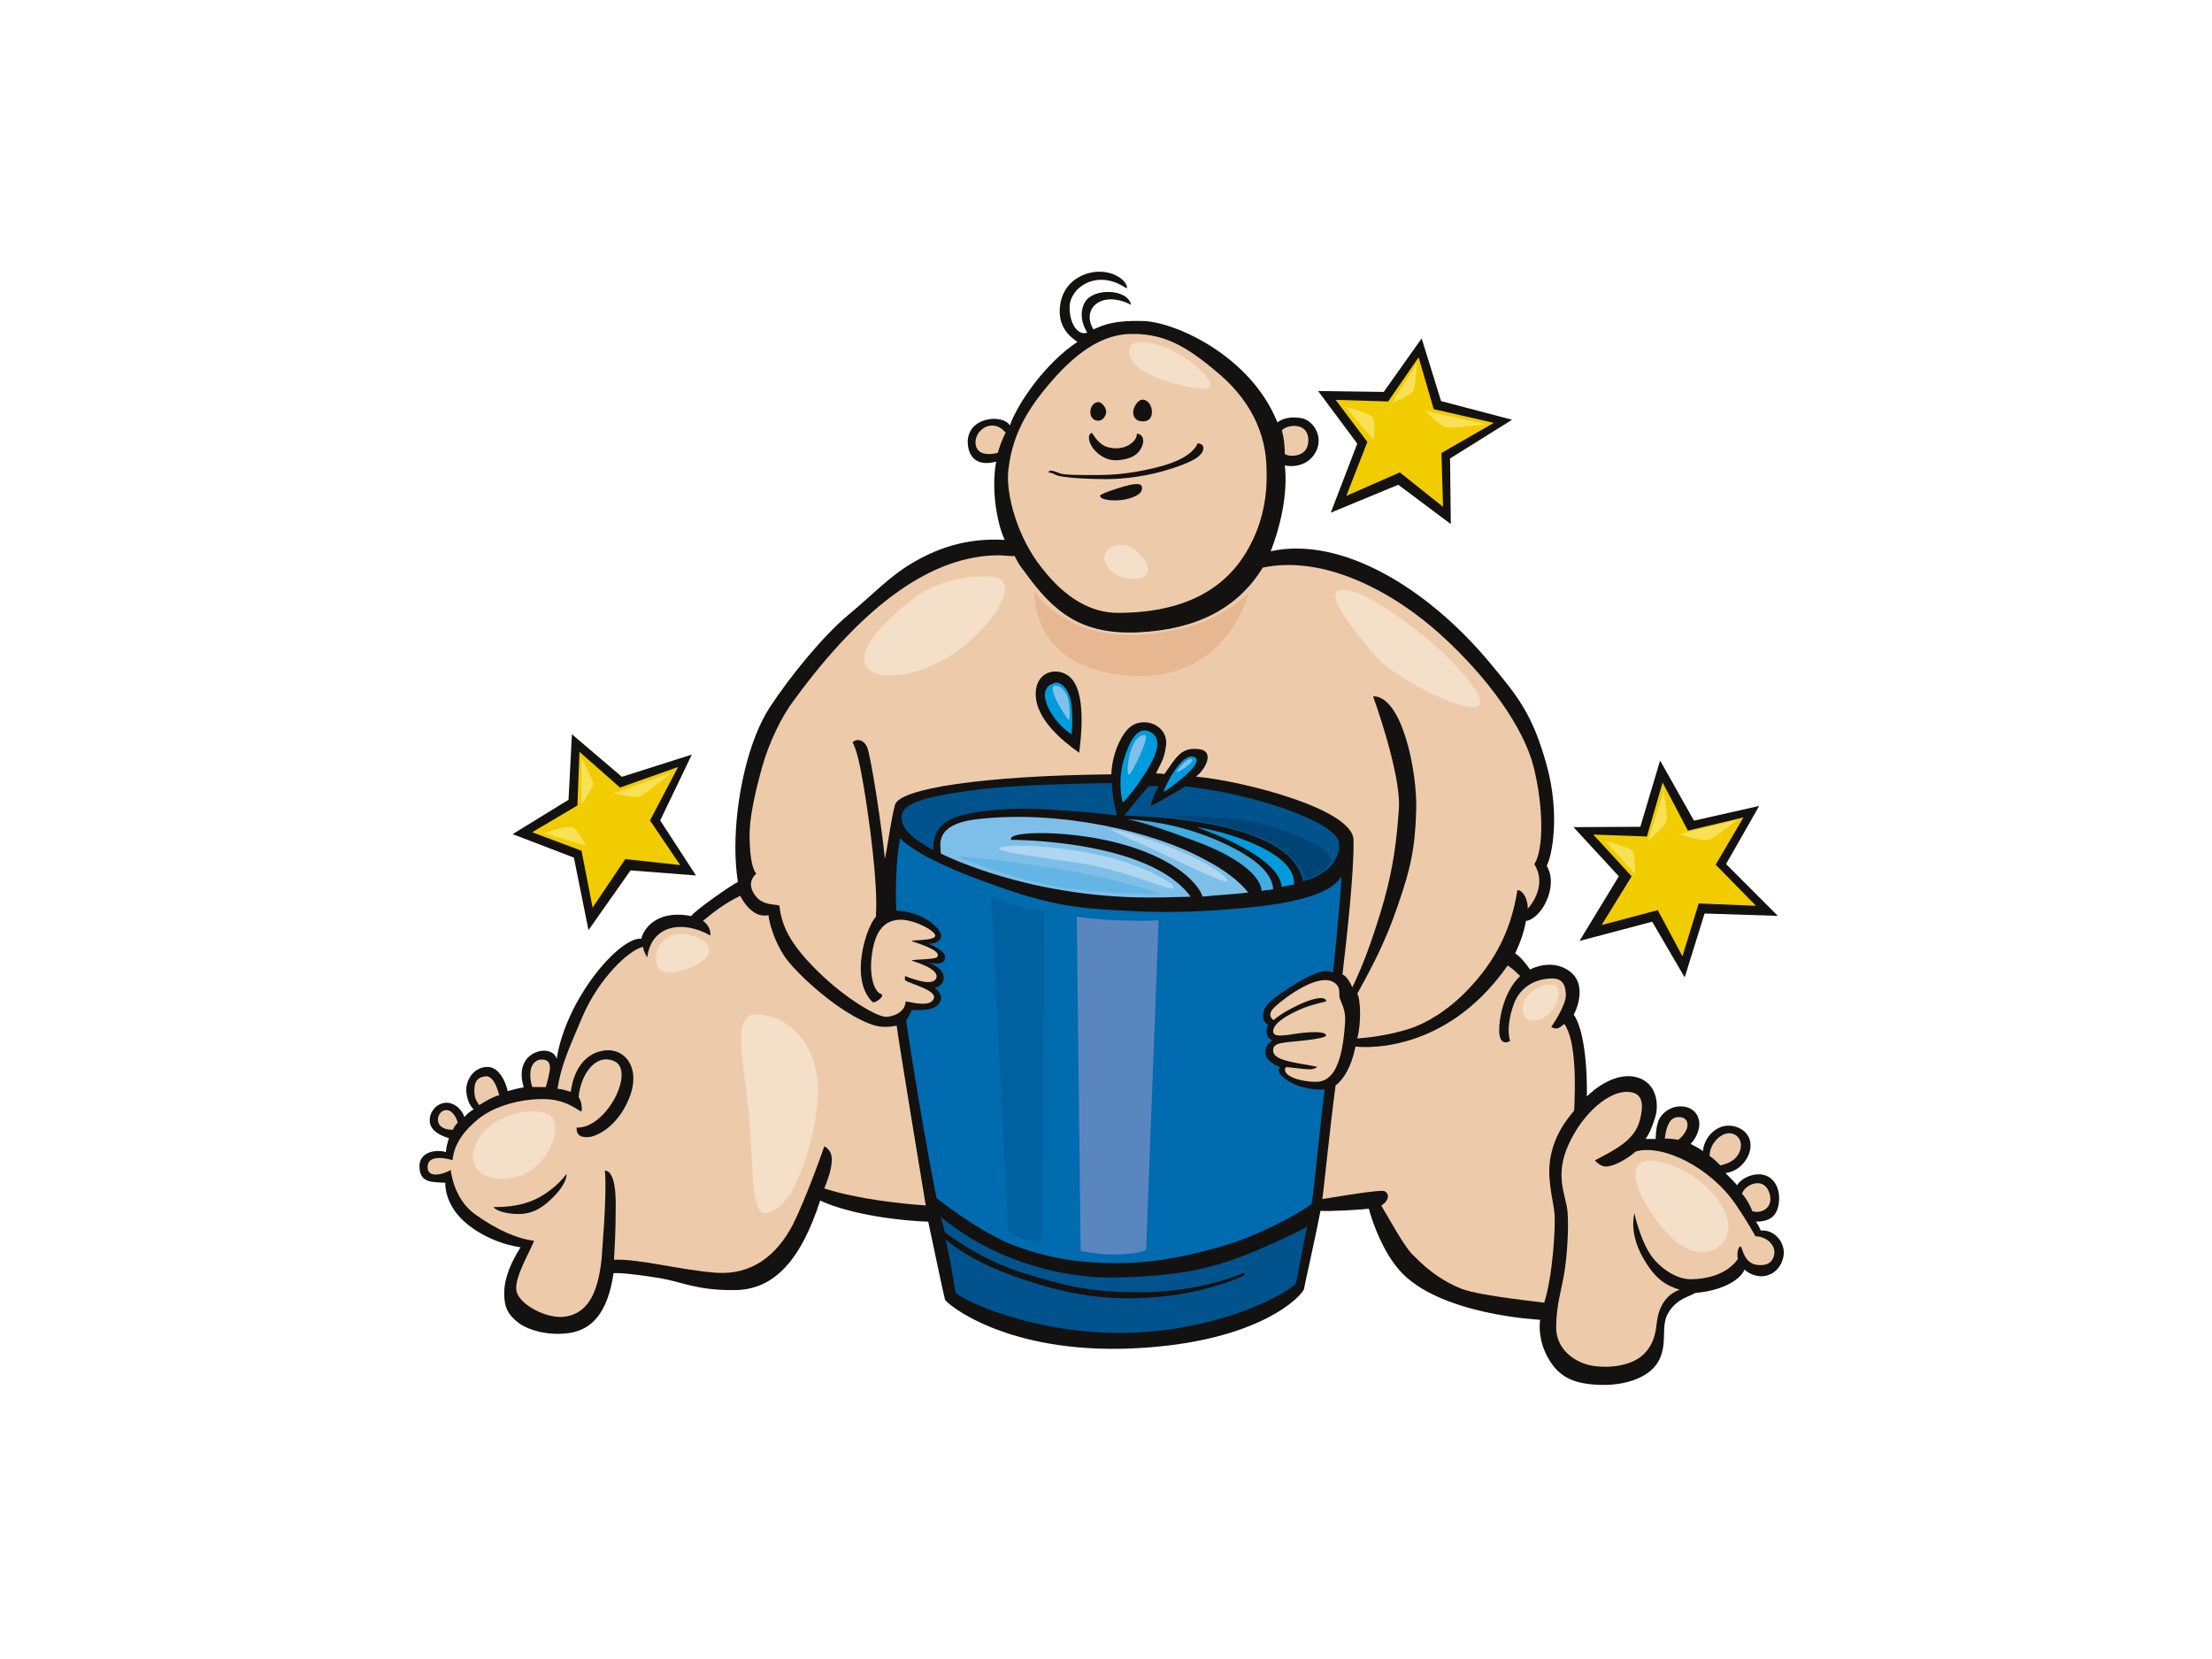 <?xml version="1.0" encoding="utf-8"?>
<!-- Generator: Adobe Illustrator 17.0.0, SVG Export Plug-In . SVG Version: 6.00 Build 0)  -->
<!DOCTYPE svg PUBLIC "-//W3C//DTD SVG 1.1//EN" "http://www.w3.org/Graphics/SVG/1.1/DTD/svg11.dtd">
<svg version="1.1" id="Layer_1" xmlns="http://www.w3.org/2000/svg" xmlns:xlink="http://www.w3.org/1999/xlink" x="0px" y="0px"
	 width="800px" height="600px" viewBox="0 0 800 600" enable-background="new 0 0 800 600" xml:space="preserve">
<g>
	<g>
		<path fill="#141111" d="M609.292,353.486l-11.759-20.136l-26.283,6.952l14.224-23.384l-16.41-17.772l24.187-0.129l7.141-23.96
			l12.251,21.745l23.594-5.326l-11.982,21.015l18.708,18.746l-26.487-0.847L609.292,353.486L609.292,353.486z"/>
		<polygon fill="#F1CC00" points="601.303,283.005 610.463,300.405 630.553,295.62 620.505,312.722 635.083,327.599 
			614.347,326.745 608.478,345.859 599.547,329.167 579.23,334.561 590.098,316.927 576.224,301.823 595.627,302.536 		"/>
	</g>
	<path fill="#F9E156" d="M601.665,286.115l-5.607,17.962c0,0,6.128-5.44,6.682-6.961
		C603.297,295.591,601.665,286.115,601.665,286.115z"/>
	<path fill="#F9E156" d="M607.275,301.705l21.116-5.145c0,0-6.892,5.162-9.447,6.73
		C616.391,304.859,607.275,301.705,607.275,301.705z"/>
	<path fill="#F9E156" d="M580.507,304.07l10.875,12.125c0,0,0.025-7.331-0.974-8.513C589.41,306.503,580.507,304.07,580.507,304.07z
		"/>
</g>
<g>
	<g>
		<path fill="#141111" d="M251.707,316.625l-23.66-1.836l-15.209,21.599l-5.282-26.219l-22.159-8.494l20.22-12.423l1.23-23.698
			l18.062,15.391l25.298-8.041l-11.434,23.824L251.707,316.625L251.707,316.625z"/>
		<polygon fill="#F1CC00" points="209.579,271.91 224.234,284.822 245.244,277.388 235.084,296.73 245.994,312.866 226.136,310.706 
			214.329,328.264 210.312,307.689 192.465,300.996 208.834,291.305 		"/>
	</g>
	<path fill="#F9E156" d="M210.237,291.103l0.061-16.842c0,0,4.443,7.775,4.204,9.339
		C214.26,285.164,210.237,291.103,210.237,291.103z"/>
	<path fill="#F9E156" d="M221.979,286.958l21.04-7.595c0,0-9.4,7.885-11.625,8.661C229.169,288.8,221.979,286.958,221.979,286.958z"
		/>
	<path fill="#F9E156" d="M196.568,301.284l15.385,4.613c0,0-2.876-5.677-4.6-6.665C205.632,298.244,196.568,301.284,196.568,301.284
		z"/>
</g>
<g>
	<g>
		<path fill="#141111" d="M524.702,189.538l-18.998-14.219l-24.411,10.097l9.577-24.971l-14.165-19.038l23.73,0.334l13.728-19.355
			l7.014,22.67l25.671,6.754l-22.414,13.998L524.702,189.538L524.702,189.538z"/>
		<polygon fill="#F1CC00" points="513.065,129.216 518.529,147.968 540.253,152.94 521.315,163.835 521.888,183.305 
			506.275,170.847 486.901,179.352 494.527,159.825 483.037,144.616 502.05,145.198 		"/>
	</g>
	<path fill="#F9E156" d="M503.345,145.777l9.069-14.191c0,0-0.411,8.945-1.451,10.137
		C509.923,142.916,503.345,145.777,503.345,145.777z"/>
	<path fill="#F9E156" d="M515.481,148.565l21.836,4.851c0,0-12.16,1.626-14.455,1.091
		C520.566,153.969,515.481,148.565,515.481,148.565z"/>
	<path fill="#F9E156" d="M486.347,147.057l10.525,12.133c0,0,0.609-6.334-0.317-8.091
		C495.632,149.343,486.347,147.057,486.347,147.057z"/>
</g>
<g>
	<path fill="#141111" d="M636.789,445.031c-0.405-1.049-0.945-2.059-1.755-3.2c4.51,0,6.965-1.621,7.956-4.996
		c0.991-3.375,0.632-9.026-3.55-11.307c-4.182-2.28-9.889,0.615-11.192,3.156c-0.902-1.172-2.427-2.585-4.213-4.443
		c5.111-0.586,8.437-5.108,8.98-8.747c1.031-6.957-6.701-9.95-11.377-7.584c-4.67,2.367-5.719,6.951-5.719,8.417
		c-1.503-1.177-3.007-1.758-4.51-2.64c0.301-0.293,2.249-2.122,3.007-5.57c0.758-3.449-0.954-7.348-5.581-7.917
		c-4.633-0.571-8.268,2.715-9.17,5.521c-0.896,2.807-0.807,5.566-0.884,6.208h-3.608c1.203-1.757,2.335-4.104,3.507-8.048
		c1.166-3.944,0.801-11.004-5.145-13.711c-5.946-2.705-13.613,0.515-19.627,6.379c0.199-16.236-2.178-26.093-4.753-29.57
		c1.503-2.639,4.556-11.211-1.39-15.658c-5.946-4.444-12.877-1.546-14.383-0.666c-2.102-2.933-3.608-4.694-5.412-5.865
		c2.105-4.4,3.31-8.21,3.909-11.728c5.412-0.587,12.018-12.334,7.517-19.937c1.801-3.225,5.013-18.337-0.064-36.553
		c-5.078-18.215-10.217-24.557-20.814-37.224c-22.336-26.703-53.403-45.54-78.939-39.982c3.304-8.502,6.247-20.213,5.111-31.077
		c1.338,0.445,7.124,0.965,10.475-3.714c4.222-5.895,0-12.621-4.565-13.366c-3.85-0.624-6.51,0.074-8.615,1.54
		c-9.738-24.259-37.225-36.363-48.57-36.658c-10.451-0.278-14.161,1.333-17.968,3.042c-4.572-7.574,3.044-14.331,13.624-8.897
		c-1.215-5.879-13.702-6.175-16.672-0.98c-2.968,5.199,0.535,10.699,0.838,10.99c-2.893,1.336-6.472-2.497-6.397-9.281
		c0.078-6.83,9.824-14.032,20.559-6.682c0.991-0.89-2.367-6.153-10.203-6.013c-4.262,0.074-12.182,2.672-13.705,11.582
		c-1.536,8.994,4.664,12.639,6.167,13.811c-11.261,7.376-21.471,21.833-24.441,30.222c-0.9-1.761-4.467-3.145-8.767-1.993
		c-4.3,1.152-7.089,4.562-6.331,9.54c0.758,4.978,4.363,7.08,10.148,5.521c-1.98,11.134,0.7,23.327,3.103,28.308
		c-14.733-0.853-25.461,3.594-33.777,8.566c-8.316,4.97-13.946,11.246-22.796,18.57c-8.852,7.322-20.925,21.971-28.432,33.478
		c-7.512,11.507-12.407,32.329-12.407,50.802c0,4.102,0.303,8.207,0.903,12.314c-2.103,0.876-15.936,10.554-16.837,12.311
		c-14.543-2.741-18.041,7.037-18.041,8.21c-7.859-0.838-27.22,21.629-30.66,43.437c-0.603-2.344-3.391-3.519-6.494-2.701
		c-4.598,1.207-7.663,5.762-5.4,13.015c-2.263,0.359-3.864,0.785-5.848,1.37c0-0.879-2.247-8.836-7.281-8.767
		c-5.033,0.071-7.737,4.697-7.663,8.396c0.076,3.699,1.799,6.316,2.701,6.9c-0.901,0.587-2.263,1.424-3.393,2.853
		c-0.903-2.932-4.194-6.055-7.987-4.987c-2.535,0.713-4.741,3.343-4.523,6.616c0.205,3.065,3.624,5.093,6.931,5.974
		c-0.603,1.758-1.019,3.7-1.094,5.053c-3.429-1.069-9.859-0.198-9.563,5.521c0.299,5.719,4.512,5.279,9.32,5.57
		c0.023,4.487,2.066,9.754,7.027,14.161c4.963,4.412,12.396,8.005,20.21,9.18c-3.214,5.05-5.838,10.812-5.911,16.361
		c-0.074,5.55,1.535,8.181,5.181,10.955c3.647,2.774,11.304,4.892,18.892,3.587c7.587-1.309,13.362-7.147,15.468-21.511
		c1.503-0.295,8.851,0.425,16.771,1.761c7.918,1.338,13.704,4.605,27.563,4.306c13.859-0.296,23.48-10.944,30.394-32.35
		c11.639,5.323,29.764,7.33,39.084,7.624c0,0,5.684,26.95,6.058,28.193c0.373,1.241,21.929,19.8,68.224,17.622
		c46.293-2.178,61.305-19.596,61.615-21.48c0.31-1.885,3.866-17.405,5.974-28.254c3.004,0.293,15.672-0.478,17.476-0.772
		c1.503,5.57,5.108,15.307,10.87,22.034c14.07,16.43,51.065,18.134,51.065,18.134c-0.506,4.174,0.181,9.893,3.912,15.462
		c3.731,5.567,8.833,7.87,18.2,8.092c9.364,0.225,18.301-2.999,21.179-9.48c2.881-6.483,0.138-11.978,3.258-16.879
		c3.123-4.9,7.192-5.44,9.594-6.903c10.435-0.893,16.448-5.05,17.817-8.47c1.068,1.193,4.114,2.826,7.161,2.378
		c3.047-0.443,6.167-2.895,6.931-7.276C645.803,449.854,642.183,444.638,636.789,445.031z"/>
	<path fill="#EDCBAA" d="M473.182,159.303c0,6.46-7.462,6.015-8.523,4.825c0-2.635-0.23-5.567-1.068-8.39
		C464.809,153.733,473.182,152.101,473.182,159.303z"/>
	<path fill="#EDCBAA" d="M639.71,430.876c2.246,5.479-2.292,8.282-5.937,7.185c-0.896-2.346-2.289-4.731-3.731-6.311
		C630.766,428.64,637.464,425.397,639.71,430.876z"/>
	<path fill="#EDCBAA" d="M624.94,409.875c3.264-0.301,5.915,2.899,4.117,6.89c-1.798,3.985-6.228,4.438-6.83,4.733
		c-0.902-0.881-2.519-2.544-3.902-3.415C618.178,414.266,621.672,410.176,624.94,409.875z"/>
	<path fill="#EDCBAA" d="M606.899,404.012c2.789-0.132,3.599,1.621,3.375,3.329c-0.227,1.711-1.887,3.944-3.375,4.878
		c-1.503-0.291-3.304-0.449-4.808-0.449C602.69,406.784,604.107,404.144,606.899,404.012z"/>
	<path fill="#EDCBAA" d="M364.682,169.995c0.991-8.542,3.719-17.422,12.519-28.388c8.801-10.967,19.015-20.42,31.267-20.815
		c12.255-0.397,20.444,4.395,30.963,13.191c12.329,9.97,18.643,22.284,18.643,36.357c0.298,9.382-1.503,18.47-6.01,26.973
		c-8.422,16.127-24.355,24.335-47.806,24.335c-9.622,0-18.941-5.276-27.361-16.124C367.88,194.381,363.692,178.534,364.682,169.995z
		"/>
	<path fill="#EDCBAA" d="M360.847,163.781c0,0-2.895,0.856-5.296,0.139c-2.93-0.877-3.237-4.122-2.221-6.317
		c1.7-3.686,6.77-5.547,10.363-1.123C362.399,159.005,361.448,161.727,360.847,163.781z"/>
	<path fill="#EDCBAA" d="M275.518,277.81c2.589-9.355,7.277-18.929,11.789-24.793c25.554-34.887,50.206-52.187,73.958-52.187
		c1.505,0,3.309,0.295,5.714,0.295c0.9,1.76,1.801,3.519,3.304,5.279c10.524,14.659,20.334,23.301,41.493,22.282
		c21.158-1.02,35.897-8.738,44.911-23.397c22.139-4.677,47.105,8.617,64.366,24.26c17.261,15.64,30.073,33.748,33.605,47.818
		c3.537,14.067,3.758,29.995,0.23,35.173c4.544,7.002-0.604,14.365-2.405,16.125c0.298-2.932-1.571-6.762-3.679-6.762
		c-2.347,14.959-8.37,25.982-17.761,35.863c-7.624,8.015-15.555,12.427-21.155,14.248c-7.615,2.474-15.623,3.36-19.044,3.561
		c1.586-5.426,1.206-14.659,0-16.124c6.213-11.278,10.251-19.081,14.653-31.822c4.406-12.74,6.262-20.102,6.695-34.439
		c0.439-14.336-5.148-41.562-15.601-41.364c0,0,10.226,27.995,9.339,40.792c-1.322,19.007-3.961,29.204-8.21,42.384
		c-2.942,9.12-5.802,16.249-8.631,22.084c-0.644-1.365-1.736-3.858-3.568-4.673c1.623-13.468,4.265-37.822,4.001-48.671
		c-0.267-11.142-39.717-21.283-57.002-22.867c3.007-2.052,7.353-9.319,0.899-9.968c-6.452-0.646-8.065,3.136-12.272,9
		c-0.304,0-2.758-0.204-3.059-0.204c1.804-3.812,3.062-5.331,3.64-10.154c0.581-4.823-3.334-8.267-7.848-8.319
		c-4.516-0.051-6.991,2.927-9.025,7.041c-1.681,3.395-2.841,7.999-2.912,11.777c-46.336,0.477-76.733,5.136-78.274,11.065
		c-1.537,5.929-2.16,12.222-3.631,19.518c-1.017-10.715-5.012-37.11-6.428-40.379c-1.417-3.272-4.439-2.985-5.263-1.69
		c1.436,2.123,2.876,8.87,4.213,17.005c1.333,8.138,5.141,33.381,4.209,46.031c-3.611,3.812-9.576,22.696-1.206,30.784
		c0.779,0.752,4.946-2.376,3.007-2.93c-1.933-0.554-4.526-5.604-3.154-14.811c1.372-9.207,5.342-11.944,10.3-12.004
		c4.96-0.066,13.141,4.205,12.496,5.964c-0.646,1.758-8.517,1.207-8.517,1.792c5.553,1.724,10.833,3.924,9.224,5.745
		c-0.864,0.974-8.623,0.707-9.224,1.292c0.601,0.295,10.321,2.853,8.902,6.369c-1.418,3.518-11.008-0.798-11.308-0.798v1.467
		c1.203,1.172,11.499,3.538,10.471,6.553c-1.032,3.017-6.17,1.944-10.229,1.127c-0.063,3.017-2.873,5.233-6.741,5.607
		c-3.356,0.325-15.15-6.839-24.468-15.93c-9.318-9.088-13.648-15.947-14.432-24.333c-1.957-0.526-6.069-0.078-8.659-3.493
		c-3.309-4.367-0.76-7.129,0.305-8.018c-1.826-2.082-2.434-8.023-2.434-14.11C271.104,295.779,272.929,287.166,275.518,277.81z"/>
	<path fill="#EDCBAA" d="M460.578,380.668c-0.813-3.149,2.5-3.323,4.111-3.631c1.611-0.307,14.896-1.129,14.896-2.599
		c0-1.17-3.74-1.43-8.809-0.856c-5.065,0.572-10.76,2.195-10.3-0.943c0.466-3.137,6.336-6.144,10.447-7.86
		c4.114-1.718,8.499-2.401,8.799-2.694c-1.089-3.966-15.764,3.62-19.074,6.843c0,0-3.01-1.572,0.442-4.794
		c3.449-3.222,15.193-12.098,20.989-9.045c3.169,1.674,1.979,4.463,2.458,5.966c0.482,1.503,2.215,4.156,1.948,8.446
		c-0.88,14.173-3.884,21.975-10.861,21.762c-6.974-0.215-12.26-2.722-10.573-5.297c2.108,0,5.652,0.747,8.655,0.747
		c1.206,0,2.105-0.295,2.709-0.881C470.341,384.534,461.385,383.818,460.578,380.668z"/>
	<path fill="#7DBFE9" d="M365.774,303.743c0,0,49.844-0.149,64.832,20.564c-10.482,0.198-26.772,1.419-50.777-3.12
		c-24.003-4.539-39.569-12.486-39.569-12.486c0-2.933-2.823-10.654,13.53-12.483c29.724-3.326,63.697,4.593,81.737,14.558
		c7.514,3.81,12.926,8.212,15.933,12.021c-4.811,0.586-10.524,0.88-16.537,1.468c-1.203-3.814-8.1-12.725-27.598-18.541
		C387.831,299.904,363.389,300.474,365.774,303.743z"/>
	<path fill="#00538D" d="M337.814,307.554c-6.314-3.226-12.687-7.792-11.668-12.897c1.019-5.108,12.92-7.142,26.186-8.937
		c10.478-1.419,29.969-2.27,49.82-2.501c0,2.93,0.603,7.035,1.806,11.725c-6.616-0.879-13.219-1.565-26.893-2.274
		c-13.676-0.71-29.095,0.851-34.478,4.258C337.202,300.33,337.21,306.675,337.814,307.554z"/>
	<path fill="#009BDC" d="M406.307,275.219c1.893-6.665,5.093-13.475,10.186-10.212c5.09,3.263-0.442,11.706-2.915,15.572
		c-2.47,3.863-5.378,7.695-7.515,9.675C405.461,288.495,404.417,281.889,406.307,275.219z"/>
	<path fill="#41ABE2" d="M433.659,304.731c-10.912-4.114-19.127-7.047-26.042-8.512c11.125,0.876,22.696,2.978,35.645,9.08
		c12.947,6.1,16.917,11.634,17.215,16.327c-1.5,0.295-3.004,0.295-4.209,0.586C455.771,315.513,444.572,308.847,433.659,304.731z"/>
	<path fill="#009BDC" d="M432.932,299.196c6.256,0.707,35.937,7.945,35.062,20.668c-1.503,0.296-3.004,0.588-4.507,0.882
		C463.186,314.587,453.881,306.857,432.932,299.196z"/>
	<path fill="#00538D" d="M406.601,294.942c1.499-1.761,5.671-6.952,8.781-10.553c0.965-0.23,2.224-0.087,3.728-0.087
		c-1.804,2.636-3.128,7.712-3.128,7.417c0,0,9.625-5.277,12.631-7.33c24.979,2.608,55.092,13.104,55.675,20.483
		c0.58,7.377-6.4,12.341-12.984,13.82C470.099,314.587,467.264,297.213,406.601,294.942z"/>
	<path fill="#009BDC" d="M420.857,286.429c0-1.174,6.693-15.179,11.346-12.486C435.745,275.994,422.96,285.255,420.857,286.429z"/>
	<path fill="#EDCBAA" d="M191.837,387.642c0.147-2.063,1.424-4.414,4.07-4.447c2.643-0.035,3.298,1.672,2.861,4.303
		c-0.436,2.634-1.358,5.371-1.358,5.664c-0.905,0-4.313-0.043-4.917-0.043C191.892,391.361,191.711,389.422,191.837,387.642z"/>
	<path fill="#EDCBAA" d="M175.423,389.277c3.063-0.427,4.449,4.41,5.151,6.817c-2.406,0.589-4.857,2.105-7.264,3.57
		c-0.585-0.994-1.753-2.063-1.753-5.124C171.555,391.483,172.361,389.704,175.423,389.277z"/>
	<path fill="#EDCBAA" d="M159.156,407.065c-1.53-1.668-0.732-5.124,1.895-5.55c2.626-0.428,4.232,3.2,4.488,4.549
		c-0.693,0.644-1.414,1.615-1.715,2.494C162.73,408.7,160.394,408.416,159.156,407.065z"/>
	<path fill="#EDCBAA" d="M298.127,429.81c1.203-3.223,2.591-6.487,2.708-10.26c0.114-3.772-2.708-4.983-2.708-4.983
		c-4.512,12.9-8.417,22.281-11.424,28.435c-6.01,11.438-15.202,18.174-27.661,17.301c-12.457-0.875-28.447-5.181-36.981-4.69
		c0.301-5.28,0.604-11.145,0.604-17.591c0.3-9.678-1.204-14.661-3.911-14.661c0.884,8.681-1.202,31.078-1.202,32.252
		c-1.5,13.777-5.947,19.315-12.876,20.526c-6.928,1.209-17.363-4.625-17.945-9.533c-0.583-4.909,4.964-13.941,6.422-17.856
		c-6.202-0.784-13.342-3.889-21.3-9.556c-7.956-5.668-8.83-16.055-8.83-16.055c-3.006,1.761-8.296,2.962-8.389-0.922
		c-0.093-3.89,4.376-3.987,9.044-2.634c0.511-6.261,4.886-11.383,9.556-15.083c4.667-3.7,11.893-6.191,19.114-6.831
		c7.223-0.64,11.745,0.287,17.689,4.289c0.9,0,0.132-4.26-0.766-5.141c0.582-7.541,5.766-16.035,12.77-13.09
		c7.95,3.343-2.629,24.473-13.51,24.094c0,2.052,0.596,3.579,4.097,3.441c3.503-0.135,11.422-4.381,15.279-15.035
		c3.908-10.792-2.661-18.404-11.195-15.914c-8.535,2.488-9.982,12.236-10.284,14.586c-1.805-0.589-3.135-1-4.808-1.149
		c1.335-8.049,3.3-12.699,9.048-26.096c5.746-13.398,16.508-24.04,21.919-25.215c0,0.881,0.602,2.349,1.5,3.814
		c1.394-11.269,12.188-13.868,22.854-7.917c0.13-1.988-0.904-4.105-2.708-5.276c3.538-3.001,8.165-6.555,13.531-9.091
		c0,0.296,4.102,8.489,10.194,7.004c0.151,2.821,2.283,9.652,5.633,14.701c3.35,5.05,11.88,12.772,18.275,17.375
		c6.395,4.605,11.946,7.297,15.164,7.988c3.219,0.69,5.55,0.193,7.273-0.097c0.603,5.276,10.507,65.027,10.507,65.027
		C326.387,435.38,309.919,433.687,298.127,429.81z"/>
	<path fill="#00538D" d="M468.669,464.085c-0.607,1.98-24.367,16.822-59.898,17.916c-35.535,1.092-62.749-12.892-63.148-14.551
		c-0.399-1.657-1.856-11.878-3.657-19.206c5.282,4.354,12.743,9.491,30.411,15.236c17.663,5.74,32.246,7.12,48.537,5.368
		c16.292-1.752,27.766-6.906,29.239-7.71c0-0.293-0.074-0.667-0.196-0.834c-10.525,4.395-24.054,7.282-40.286,7.037
		c-16.394-0.244-24.371-2.279-38.868-6.71c-16.928-5.171-29.037-14.96-29.037-14.96l-1.545-5.628
		c17.14,14.365,41.338,22.555,64.182,21.965c22.842-0.594,34.131-3.171,49.76-9.618c8.719-3.812,15.037-6.745,18.645-8.796
		C471.605,448.283,469.277,462.105,468.669,464.085z"/>
	<path fill="#006BAF" d="M474.354,435.374c-3.86,3.07-13.5,8.25-22.738,12.012c-9.241,3.762-28.647,9.135-44.65,9.401
		c-16.006,0.265-27.1-1.565-39.689-6.159c-12.587-4.594-28.561-17.296-28.561-17.296c-3.846-18.998-9.399-52.632-10.982-64.228
		c0.594-1.157,1.683-2.691,1.982-3.864c7.92,0.502,9.592-1.454,10.366-3.09c0.769-1.634-0.127-3.372-1.933-4.835
		c1.608-0.568,3.12-1.548,3.157-3.643c0.038-2.488-2.318-4.585-6.195-5.657c1.801,0.293,5.805,1.388,6.639-1.187
		c0.841-2.576-4.44-4.961-6.043-5.556c1.502,0,4.245-0.158,4.628-2.608c0.387-2.451-5.863-8.795-16.172-9.373
		c-0.396-7.928-0.066-17.471,1.322-26.133c4.811,4.69,14.73,9.968,30.968,15.833c25.255,9.379,34.869,9.577,54.362,10.57
		c19.496,0.994,44.227-1.134,55.284-3.406c11.057-2.272,16.893-5.417,19.035-9.22c0,3.228-1.525,20.978-3.031,34.757
		c-0.899-0.295-1.479-0.453-2.682-0.453c-2.706,0-6.919,2.052-12.932,5.863c-6.311,4.105-9.21,6.434-9.622,9.382
		c-0.405,2.947,1.206,3.812,1.807,4.104c-0.601,1.173-1.402,4.642,1.503,5.575c-0.795,0.687-2.688,1.93-2.54,4.65
		c0.15,2.721,3.461,4.387,5.243,5.022c-1.206,1.704,0.279,3.685,4.522,5.929c5.136,2.722,11.714,2.281,11.714,2.281
		C478.223,399.321,475.256,430.973,474.354,435.374z"/>
	<path fill="#EDCBAA" d="M558.491,471.151c-1.2-0.295-22.547-2.344-29.764-4.984c-6.01-2.344-11.723-6.156-17.138-11.726
		c-2.402-2.052-5.406-7.038-9.315-13.78c-1.209-2.054-2.108-3.519-2.709-4.693c1.5-0.876,2.408-2.053,2.408-3.519
		c-0.304-1.172-0.908-1.756-2.105-1.756c-4.814,0-20.75,2.93-21.645,2.93c0.298-0.88,2.626-24.78,4.808-41.045
		c3.004-2.347,5.71-6.744,7.216-14.073c0,0,31.534,4.321,55.02-29.319c1.5,0.881,3.004,2.347,4.507,3.812
		c-6.587,6.247-7.848,17.214-7.514,20.816c0.331,3.602,2.516,3.602,3.906,2.64c-1.193-3.485-0.356-9,1.503-13.779
		c1.859-4.783,6.615-8.796,13.831-8.796c3.305,0,4.811,2.051,4.811,6.155c0,2.346-2.279,6.992-5.286,11.389
		c2.384,1.355,3.418-0.127,4.685-1.126c4.433,5.96,4.038,22.776,3.605,31.37c-3.135,3.774-6.9,8.606-8.486,16.532
		c-1.586,7.925,0.991,16.045,1.387,20.682C562.611,443.517,561.617,461.301,558.491,471.151z"/>
	<path fill="#EDCBAA" d="M635.215,457.426c-3.89-0.666-4.719-4.456-5.556-6.609c-1.5,0-1.411,3.913-1.114,4.502
		c-3.985,5.665-11.426,7.328-17.135,7.328c-5.71,0-11.628-4.706-14.429-8.795c-2.801-4.085-4.961-10.792-5.857-15.044
		c0,0-2.068,6.573,2.743,15.426c4.808,8.855,9.124,10.76,13.635,12.225c-5.556,1.881-7.765,7.155-8.299,11.904
		c-0.534,4.751-1.473,8.465-5.228,11.845c-3.755,3.378-10.836,4.716-17.461,3.824c-6.624-0.89-13.782-5.848-13.708-14.034
		c0.074-8.189,1.847-13.039,2.906-19.403c1.055-6.365,1.706-16.371,1.206-22.328c-0.497-5.957-4.897-12.923,0.454-24.519
		c5.351-11.597,14.764-19.251,21.461-18.855c4.676,0.276,6.069,3.416,4.182,10.43c-1.887,7.014-8.585,10.344-16.184,14.331
		c0.604,0.882,2.409,2.24,3.912,2.24c3.007,0,7.824-2.801,10.83-5.441c9.888-2.803,27.058,5.828,36.139,19.11
		c4.596,6.728,7.149,11.545,7.149,11.545c3.608,0,7.287,2.817,6.833,6.382C641.231,457.056,638.262,457.946,635.215,457.426z"/>
	<path fill="#141111" d="M413.339,152.397c2.206,0,3.272-1.263,3.272-3.49c0-2.229-1.484-4.351-3.332-4.366
		c-1.845-0.015-3.596,2.956-3.444,4.814C409.989,151.208,411.13,152.397,413.339,152.397z"/>
	<path fill="#141111" d="M433.134,160.342c-1.115,2.869-4.986,5.727-11.137,7.655c-6.147,1.924-15.334,3.809-24.655,3.809
		c-7.514,0-12.374,0.011-14.006-0.623c-1.632-0.635-4.263-1.706-4.031-0.255c1.503,0,1.822,0.775,3.804,1.22
		c1.981,0.448,7.92,1.124,17.241,1.124c6.916,0,15.195-1.198,22.887-3.65c7.689-2.45,11.8-4.604,11.99-7.489
		C435.323,160.642,433.736,160.342,433.134,160.342z"/>
	<path fill="#141111" d="M394.936,156.562c-1.93,0.439-1.129,3.786,0.601,5.862c1.734,2.077,4.703,4.306,8.661,4.01
		c3.959-0.299,7.084-1.414,8.606-4.532c1.522-3.117,0.132-5.052-1.675-5.052c0.331,1.853-2.666,5.274-7.311,5.274
		C399.173,162.124,397.271,160.191,394.936,156.562z"/>
	<path fill="#141111" d="M400.051,149.231c0.265-1.438-1.482-3.959-3.005-3.812c-1.526,0.147-2.68,1.767-2.711,3.519
		c-0.034,1.752,0.962,3.14,2.711,3.226C398.795,152.248,399.784,150.668,400.051,149.231z"/>
	<path fill="#141111" d="M409.605,175.193c-2.588,0.37-11.214,3.206-11.662,3.943c-0.445,0.735,1.003,1.849,5.495,1.849
		c4.495,0,9.062-1.783,9.517-3.786C413.414,175.193,412.194,174.822,409.605,175.193z"/>
	<path fill="#141111" d="M390.303,272.242c0.439-3.831,3.202-22.986-4.071-27.947c-4.797-3.274-12.076-0.994-11.64,7.376
		C375.027,260.041,383.612,267.558,390.303,272.242z"/>
	<path fill="#009BDC" d="M378.375,254.082c-1.31-4.114,0.241-6.346,3.056-7.094c2.813-0.747,5.529,3.119,6.112,8.229
		c0.58,5.108,0,10.356,0,10.356C383.612,263.161,379.688,258.196,378.375,254.082z"/>
	<path fill="#141111" d="M200.155,432.886c3.353-3.344,4.769-6.299,4.769-8.352c-1.417,1.734-3.239,4.153-7.763,7.215
		c-4.524,3.057-10.359,4.907-18.696,4.806c1.334,1.881,7.437,2.956,11.424,2.344C193.879,438.293,196.799,436.229,200.155,432.886z"
		/>
	<path fill="#F4DFC8" d="M420.073,125.123c4.404,1.433,13.923,6.79,17.404,12.898c3.481,6.112-19.84-0.341-25.412-4.751
		C406.497,128.855,405.452,120.372,420.073,125.123z"/>
	<path fill="#F4DFC8" d="M405.8,197.087c5.925-0.186,15.316,12.222,4.176,12.222C398.839,209.309,395.01,197.426,405.8,197.087z"/>
	<path fill="#F4DFC8" d="M490.738,214.399c8.836,3.041,33.764,20.708,43.165,35.644c9.401,14.937-27.846-3.056-35.854-12.22
		C490.041,228.654,472.986,208.288,490.738,214.399z"/>
	<path fill="#F4DFC8" d="M242.889,338.301c4.365-1.792,13.922,1.019,13.576,5.77c-0.347,4.753-13.576,9.164-17.056,7.127
		C235.927,349.162,236.274,341.016,242.889,338.301z"/>
	<path fill="#F4DFC8" d="M173.965,410.604c4.825-6.963,17.404-10.524,24.019-7.807c6.613,2.715,1.042,18.669-9.749,22.403
		C177.447,428.936,165.261,423.165,173.965,410.604z"/>
	<path fill="#F4DFC8" d="M597.603,419.77c9.769,0.816,22.974,9.168,26.803,20.03c3.829,10.861-8.704,18.668-19.841,7.805
		C593.427,436.744,585.42,418.754,597.603,419.77z"/>
	<path fill="#F4DFC8" d="M560.006,366.813c-4.117,3.538-10.591,3.64-9.048-4.071c0.718-3.59,9.011-8.835,12.183-5.771
		C564.553,358.337,563.326,363.963,560.006,366.813z"/>
	<path fill="#F4DFC8" d="M270.735,401.778c-1.965-19.048-6.461-36.196,3.831-34.966c14.665,1.757,21.93,15.276,21.235,29.535
		c-0.698,14.256-8.009,41.754-19.146,42.432C271.293,439.106,272.559,419.457,270.735,401.778z"/>
	<path fill="#F4DFC8" d="M329.913,216.772c6.334-4.952,17.06-9.166,29.242-8.146c12.182,1.017-3.484,24.439-23.325,32.586
		C315.988,249.361,298.234,241.554,329.913,216.772z"/>
	<path fill="#5A86BF" d="M389.44,331.508l1.391,120.85c0,0,5.918,1.356,11.488,1.356c9.396,0,12.184-1.697,12.184-1.697
		l4.524-119.151c0,0-5.22,0.342-14.273,0C394.663,332.488,389.44,331.508,389.44,331.508z"/>
	<path fill="#AED6F1" d="M363.679,306.051c5.179-0.749,25.066,0.337,40.033,4.749c14.969,4.417,23.324,10.527,20.191,10.527
		c-3.136,0-17.754-6.79-33.418-9.168C374.819,309.784,354.279,307.41,363.679,306.051z"/>
	<path fill="#AED6F1" d="M404.058,300.279c12.421,2.883,32.026,10.521,38.64,16.632c6.615,6.112-14.271-4.413-23.67-8.825
		C409.628,303.673,396.75,298.583,404.058,300.279z"/>
	<path fill="#63B5E5" d="M346.273,309.784c0,0,18.452,7.807,35.854,10.863c17.405,3.054,37.597,2.714,37.597,2.714
		s-16.46-6.072-39.336-9.503C353.238,309.784,346.273,309.784,346.273,309.784z"/>
	<path fill="#0061A0" d="M377.605,329.811c0,0-11.14-2.036-19.148-5.771c0.35,6.112,6.268,121.526,6.268,121.526
		s2.436,1.697,5.22,2.375c2.784,0.68,6.961,1.361,6.961,1.361L377.605,329.811z"/>
	<path fill="#80C1E9" d="M409.122,271.01c1.174-3.312,3.106-5.474,5.018-5.125c1.911,0.351-5.257,15.028-5.974,14.33
		C407.45,279.514,407.927,274.388,409.122,271.01z"/>
	<path fill="#80C1E9" d="M425.728,278.698c1.046-1.531,3.943-4.891,5.375-4.078C432.536,275.437,424.297,280.795,425.728,278.698z"
		/>
	<path fill="#80C1E9" d="M381.526,247.944c1.442-0.324,3.944,1.632,4.66,4.429c0.715,2.795,1.074,8.853,0.12,7.804
		C385.35,259.128,378.421,248.643,381.526,247.944z"/>
	<path fill="#004476" d="M420.948,295.242c0,0,24.131,2.097,37.271,8.736c13.144,6.644,13.622,14.215,13.622,14.215
		s3.35-0.999,5.97-2.798c3.228-2.212,5.495-5.124-0.239-8.852c-5.731-3.728-16.488-8.155-28.193-10.017
		C437.675,294.66,420.948,295.242,420.948,295.242z"/>
	<path fill="#E6B790" d="M374.214,213.768c0,0,4.096,7.707,16.979,12.846c12.878,5.138,29.271,2.853,40.686-0.571
		c11.413-3.425,19.611-11.418,19.611-11.418s-7.609,32.54-43.616,29.687C371.873,241.458,374.214,213.768,374.214,213.768z"/>
</g>
</svg>
